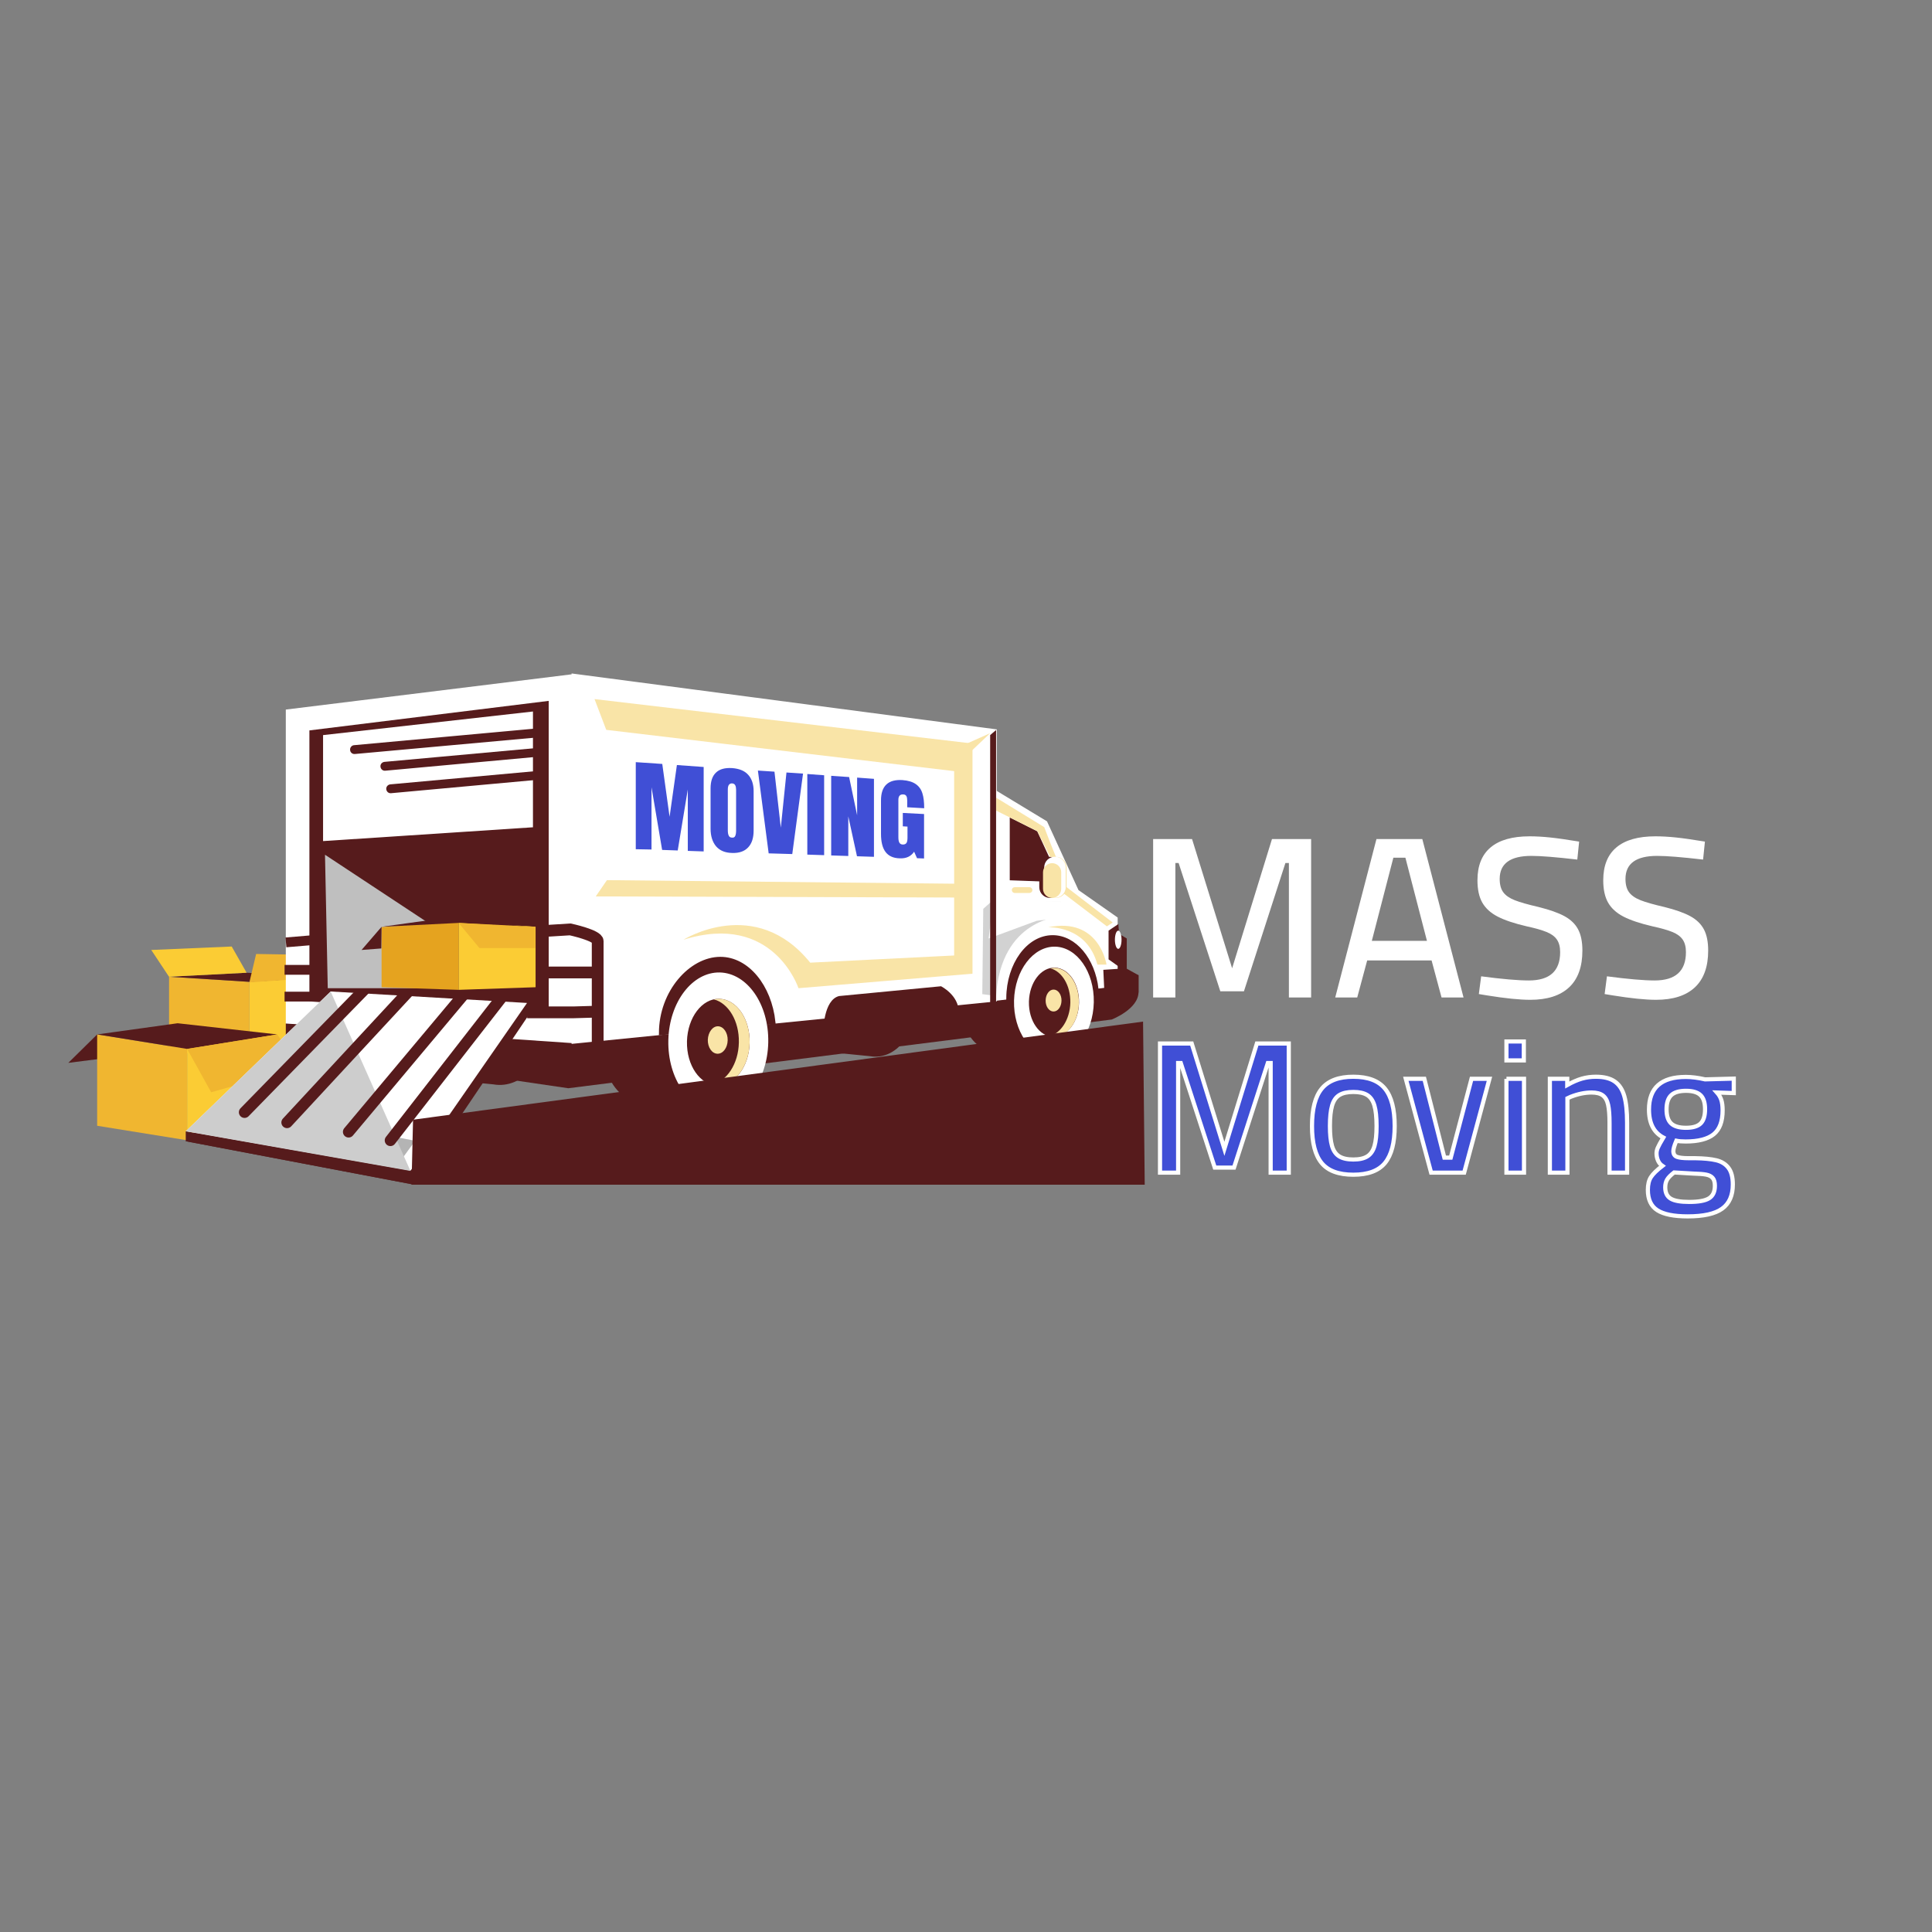 <?xml version="1.0" encoding="utf-8"?>
<svg id="master-artboard" viewBox="0 0 1400 1400" version="1.1" xmlns="http://www.w3.org/2000/svg" x="0px" y="0px" width="1400px" height="1400px" enable-background="new 0 0 1400 1400"><rect x="0" y="0" width="1400" height="1400" fill="#808080" stroke="none"/><defs><style id="ee-google-fonts">@import url(https://fonts.googleapis.com/css?family=Cairo:200,300,600,700,900,400);</style><linearGradient id="gradient-0" gradientUnits="userSpaceOnUse" x1="213.516" y1="-149" x2="213.516" y2="105.391">
                <stop offset="0" style="stop-color: #404fd6"/>
                <stop offset="1" style="stop-color: #1f2a91"/>
              </linearGradient></defs><rect id="ee-background" x="0" y="0" width="1400" height="1400" style="fill: white; fill-opacity: 0; pointer-events: none;"/>
<path d="M 0 0 H 1400 V 1400 H 0 V 0 Z" fill="#5AD1D6" transform="matrix(1.002, 0, 0, 1.002, 2.842170943040401e-14, -1.622)" style="fill-opacity: 0;"/>
<g transform="matrix(1, 0, 0, 1, -75.694, 1.081)">
		
		<g>
			<g>
				<g>
					<path d="M 256.4 769.4 L 198.2 760 L 198.2 706.7 L 256.4 710.4 Z" fill="#F0B630"/>
					<path d="M 256.4 769.4 L 314.5 760 L 314.5 706.7 L 256.4 710.4 Z" fill="#FBCC34"/>
					<path d="M 198.2 706.7 L 256.4 710.4 L 314.5 706.7 L 254.4 703.8 Z" fill="#561B1C"/>
				</g>
				<path d="M 146.1 748.5 L 125.2 769.1 L 156.1 765.2 Z" fill="#561B1C"/>
				<g>
					<path d="M 211.3 825.2 L 146.1 814.7 L 146.1 748.5 L 211.3 759 Z" fill="#F0B630"/>
					<path d="M 211.3 825.2 L 276.6 814.7 L 276.6 748.5 L 211.3 759 Z" fill="#FBCC34"/>
					<path d="M 146.1 748.5 L 211.3 759 L 276.6 748.5 L 204.4 740.4 Z" fill="#561B1C"/>
				</g>
				<path d="M 211.3 759 L 276.6 748.5 L 285.9 761.6 L 266.7 779.7 L 228.7 790.4 Z" fill="#F0B630"/>
				<path d="M 198.2 706.7 L 197.7 706 L 185.3 687.3 L 243.6 684.8 L 254.4 703.8" fill="#FBCC34"/>
				<path d="M 256.4 710.8 L 261.3 690.2 L 304 690.9 L 304 707.6 Z" fill="#F0B630"/>
			<path d="M 682.511 676.194 L 682.511 675.319" style="fill: rgb(240, 182, 48); fill-opacity: 1; stroke: rgb(0, 0, 0); stroke-opacity: 1; stroke-width: 0; paint-order: fill;"/></g>
			<g>
				<g>
					<path fill="#561B1C" d="M711.6,682.5c-3-0.1-5.9,0.5-8.6,1.5l-2.8-17.9l-26.3,3.5c0,0-33.3-15.8-34.5,38&#10;&#9;&#9;&#9;&#9;&#9;&#9;c-1.2,53.8,25.7,52.6,25.7,52.6l41.3,4.1c1.1,0.2,2.2,0.3,3.3,0.3c16.4,0.4,30.2-17.7,30.7-40.4c0-0.1,0-0.2,0-0.2&#10;&#9;&#9;&#9;&#9;&#9;&#9;C740.8,701.5,728,682.9,711.6,682.5z"/>
					<path fill="#561B1C" d="M439.5,685.1c-3.6-0.1-7.1,0.6-10.5,1.9l-3.4-21.8l-32,4.3c0,0-40.5-19.2-41.9,46.2&#10;&#9;&#9;&#9;&#9;&#9;&#9;c-1.4,65.4,31.3,64,31.3,64l50.3,5c1.3,0.2,2.6,0.4,4,0.4c20,0.4,36.7-21.6,37.3-49.2c0-0.1,0-0.2,0-0.3&#10;&#9;&#9;&#9;&#9;&#9;&#9;C475.1,708.1,459.4,685.6,439.5,685.1z"/>
					<path fill="#561B1C" d="M419.3,777.5l68.2,10l393.8-49.8c0,0,19.4-7.5,19.4-19.9v-12.3l-19.1,1.3L575,728.5l-72.1,8.2&#10;&#9;&#9;&#9;&#9;&#9;&#9;l-121.2-2.5L419.3,777.5z"/>
					<path fill="#561B1C" d="M838.5,764.7l-43.3-4.3c0,0-26.1,1.1-25-51.1c1.1-52.2,33.5-36.9,33.5-36.9l25.5-3.4l9.7,62.9&#10;&#9;&#9;&#9;&#9;&#9;&#9;L838.5,764.7z"/>
					<path fill="#561B1C" d="M595.1,803.5l-54.3-5.4c0,0-32.7,1.4-31.3-64c1.4-65.4,41.9-46.2,41.9-46.2l32-4.3l12.1,78.7&#10;&#9;&#9;&#9;&#9;&#9;&#9;L595.1,803.5z"/>
					<path fill="#561B1C" d="M282.8,740.6v9.9l207.6,22.8L887,726.4c0,0,13.7-4.7,13.7-8.5v-12.3l-8.5-4.7V679l-17.1-10.4&#10;&#9;&#9;&#9;&#9;&#9;&#9;l-558.2,37.9L282.8,740.6z"/>
					<path d="M 794.6 570 L 834.4 594.1 L 857.2 643.9 L 885.6 663.8 L 885.6 713.6 L 797.5 724.1 Z" fill="#F0B630" style="fill: rgb(255, 255, 255);"/>
					<g>
						<path d="M 291.3 732.6 L 291.3 520.7 L 481.8 497.2 L 481.8 745.7 Z" fill="#561B1C"/>
						<path fill="#F0B630" d="M473.3,506.8v229.7l-173.4-11.9V528.2L473.3,506.8 M490.4,487.5l-207.6,25.6v227.5l207.6,14.2V487.5&#10;&#9;&#9;&#9;&#9;&#9;&#9;&#9;L490.4,487.5z" style="fill: rgb(255, 255, 255);"/>
					<path d="M 336.245 515.787 L 336.245 515.787" style="fill: rgb(64, 79, 214); fill-opacity: 1; stroke: rgb(0, 0, 0); stroke-opacity: 1; stroke-width: 0; paint-order: fill;"/></g>
					<path d="M 490.4 487.5 L 797.5 527.9 L 797.5 724.1 L 490.4 754.8 Z" fill="#FBCC34" style="stroke: rgb(255, 255, 255); paint-order: fill; stroke-opacity: 1; fill: rgb(255, 255, 255);"/>
					<path d="M 315.3 724.6 L 210.3 825.9 L 375.9 857.4 L 458.9 734.3 Z" fill="#561B1C"/>
					<path d="M 315.3 717.4 L 210.3 818.7 L 373.1 847.4 L 457.6 725.7 Z" fill="#FBCC34" style="fill: rgb(255, 255, 255);"/>
					<path d="M 210.3 818.7 L 210.3 825.9 L 375.9 857.4 L 374.5 847.4 Z" fill="#561B1C"/>
					<path d="M 461.9 598.4 L 309.8 608.4 L 309.8 531.6 L 461.9 514.5 Z" fill="#F0B630" style="fill: rgb(255, 255, 255);"/>
					<path fill="#561B1C" d="M470,529.6c0.2,1.8-1.2,3.4-2.9,3.5l-134.2,12.2c-1.8,0.2-3.4-1.1-3.5-2.9l0,0&#10;&#9;&#9;&#9;&#9;&#9;&#9;c-0.2-1.8,1.2-3.4,2.9-3.5l134.2-12.3C468.2,526.5,469.8,527.8,470,529.6L470,529.6z"/>
					<path fill="#561B1C" d="M464.1,541l-109.8,10c-1.8,0.2-3.1,1.7-2.9,3.5c0.2,1.8,1.7,3.1,3.5,2.9l109.2-10V541z"/>
					<path fill="#561B1C" d="M468.3,557.3l-109.8,10c-1.8,0.2-3.1,1.8-2.9,3.5c0.2,1.8,1.7,3.1,3.5,2.9l109.2-10V557.3z"/>
					<path fill="#FBCC34" d="M447.7,658.1"/>
					<path d="M 807.4 591.3 L 827.3 601.3 L 844.4 638.2 L 807.4 636.8 Z" fill="#561B1C"/>
					<path fill="#561B1C" stroke="#561B1C" stroke-width="2.843" stroke-miterlimit="10" d="M597.7,693.7&#10;&#9;&#9;&#9;&#9;&#9;&#9;c-21.4,0-43.1,24.1-43.1,53.9l81.6-8C633.4,713.6,617.2,693.7,597.7,693.7z"/>
					<path fill="#561B1C" stroke="#561B1C" stroke-width="2.843" stroke-miterlimit="10" d="M838.5,678c-17.6,0-32,19.7-32.2,44.1&#10;&#9;&#9;&#9;&#9;&#9;&#9;l64-6.6C867.8,694.3,854.5,678,838.5,678z"/>
					<path d="M 888.4 700.8 L 875.2 701.7 L 876.1 720.7 L 892.2 719.7 L 892.2 700.8 Z" fill="#561B1C"/>
					<path d="M 886.1 668.5 L 879 673.3 L 879 694.1 L 888.4 700.8 Z" fill="#561B1C"/>
					<path fill="#FBCC34" d="M888.4,679.9c0,3.7-1.1,6.6-2.4,6.6c-1.3,0-2.4-3-2.4-6.6c0-3.7,1.1-6.6,2.4-6.6&#10;&#9;&#9;&#9;&#9;&#9;&#9;C887.4,673.3,888.4,676.3,888.4,679.9z" style="fill: rgb(255, 255, 255);"/>
					<path fill="#561B1C" d="M844.4,641.8c0,4.3-3.5,7.8-7.8,7.8l0,0c-4.3,0-7.8-3.5-7.8-7.8v-14.2c0-4.3,3.5-7.8,7.8-7.8l0,0&#10;&#9;&#9;&#9;&#9;&#9;&#9;c4.3,0,7.8,3.5,7.8,7.8V641.8z"/>
					<path fill="#F9E4A7" d="M848.6,641.8c0,4.3-3.5,7.8-7.8,7.8l0,0c-4.3,0-7.8-3.5-7.8-7.8v-14.2c0-4.3,3.5-7.8,7.8-7.8l0,0&#10;&#9;&#9;&#9;&#9;&#9;&#9;c4.3,0,7.8,3.5,7.8,7.8V641.8z"/>
					<path fill="#F9E4A7" d="M506.5,505.5l273.9,32.2v152.6v14.2L654.3,715c0,0-18.2-55.5-83.4-35.1c0,0,52.1-32.7,91.9,16.6&#10;&#9;&#9;&#9;&#9;&#9;&#9;l104.3-5.2V557.7L515,527.8L506.5,505.5z"/>
					<path fill="#F9E4A7" d="M835.1,670.9c0,0,28.1-1.8,35.8,27h6.6C877.5,697.9,872.4,663.1,835.1,670.9z"/>
					<path d="M 768.9 639.3 L 515.5 636.7 L 507.4 648.5 L 769.5 649.3 Z" fill="#F9E4A7"/>
					<path fill="#561B1C" d="M672.3,746.3c0,0,0-22.7,11.4-25.6l73.9-7.1c0,0,12.8,6.4,12.8,18.5&#10;&#9;&#9;&#9;&#9;&#9;&#9;C770.4,739.2,672.3,746.3,672.3,746.3z"/>
					<path fill="none" stroke="#561B1C" stroke-width="8.53" stroke-miterlimit="10" d="M466.2,673.8l22.7-1.4&#10;&#9;&#9;&#9;&#9;&#9;&#9;c0,0,19.9,4.3,19.9,8.5v79.6"/>
					<path d="M 467.6 703.6 L 489.4 703.6 L 507.4 703.6" fill="none" stroke="#561B1C" stroke-width="8.53" stroke-miterlimit="10"/>
					<path d="M 457.7 732.5 L 491.3 732.5 L 508.4 732" fill="none" stroke="#561B1C" stroke-width="8.53" stroke-miterlimit="10"/>
					
						<path d="M 282.9 681.8 L 300.8 680.3" fill="none" stroke="#561B1C" stroke-width="7.108" stroke-miterlimit="10"/>
					
						<path d="M 281.9 701.7 L 304.6 701.7" fill="none" stroke="#561B1C" stroke-width="7.108" stroke-miterlimit="10"/>
					
						<path d="M 301.8 721.1 L 281.9 721.1" fill="none" stroke="#561B1C" stroke-width="7.108" stroke-miterlimit="10"/>
					<path fill="#FBCC34" d="M243.6,799.6c-1.8-0.9,132.9,26,132.9,26l-12.3,16.9l-133.8-33.3L243.6,799.6z" style="fill: rgb(180, 180, 180);"/>
					<path d="M 315.3 717.4 L 373.1 847.4 L 210.3 818.7 Z" fill="#F0B630" style="fill: rgb(205, 205, 205);"/>
					
						<path d="M 252.9 804.9 L 349.8 705.7" fill="none" stroke="#561B1C" stroke-width="8.222" stroke-linecap="round" stroke-linejoin="round" stroke-miterlimit="10"/>
					
						<path d="M 283.7 812.3 L 377.9 710.7" fill="none" stroke="#561B1C" stroke-width="8.222" stroke-linecap="round" stroke-linejoin="round" stroke-miterlimit="10"/>
					
						<path d="M 328.3 819.1 L 417.3 712.9" fill="none" stroke="#561B1C" stroke-width="8.222" stroke-linecap="round" stroke-linejoin="round" stroke-miterlimit="10"/>
					
						<path d="M 358.6 825.3 L 443.7 715.9" fill="none" stroke="#561B1C" stroke-width="8.222" stroke-linecap="round" stroke-linejoin="round" stroke-miterlimit="10"/>
					<path d="M 313.2 715 L 457.7 715 L 311.2 618.3 Z" fill="#F0B630" style="fill: rgb(191, 191, 191);"/>
					<path d="M 385.2 663.8 H 463.4 V 719.2 H 385.2 V 663.8 Z" fill="#561B1C"/>
					<path fill="#F9E4A7" d="M797.5,586.3l29.9,14.9l9.2,18.5c0,0,5.7,0.7,5.7,2.8c0,2.1-9.9-24.2-9.9-24.2l-34.8-21.3V586.3z"/>
					<path d="M 845.1 645.3 L 877.8 670.2 L 882 667.4 L 848.6 641.8 Z" fill="#F9E4A7"/>
					<path d="M 772.6 539.4 L 793.2 530.2 L 776.8 545.8 Z" fill="#F9E4A7"/>
					<g>
						<path fill="#FBCC34" d="M597.3,703.6c-19.9-0.4-36.6,21.4-37.3,48.9c0,0.1,0,0.2,0,0.3c-0.6,27.6,15.1,50.3,35.1,50.8&#10;&#9;&#9;&#9;&#9;&#9;&#9;&#9;c20,0.4,36.7-21.6,37.3-49.2c0-0.1,0-0.2,0-0.3C632.9,726.6,617.2,704.1,597.3,703.6z" style="fill: rgb(255, 255, 255);"/>
						<path fill="#561B1C" d="M573.5,753.4c0.5-17.2,10.9-31,23.4-30.7c12.5,0.3,22.3,14.4,22,31.7c0,0.1,0,0.1,0,0.2&#10;&#9;&#9;&#9;&#9;&#9;&#9;&#9;c-0.4,17.3-10.9,31.1-23.4,30.9c-12.5-0.3-22.4-14.5-22-31.9C573.5,753.5,573.5,753.4,573.5,753.4z"/>
						<path fill="#F9E4A7" d="M611.1,754.4c0-0.1,0-0.1,0-0.2c0.3-15.4-7.5-28.3-18.1-31.1c1.3-0.3,2.6-0.4,3.9-0.4&#10;&#9;&#9;&#9;&#9;&#9;&#9;&#9;c12.5,0.3,22.3,14.4,22,31.7c0,0.1,0,0.1,0,0.2c-0.4,17.3-10.9,31.1-23.4,30.9c-1.3,0-2.6-0.2-3.9-0.6&#10;&#9;&#9;&#9;&#9;&#9;&#9;&#9;C602.3,782.5,610.8,769.9,611.1,754.4z"/>
						<path fill="#F9E4A7" d="M588.6,752.4c-0.1,5.5,3,10,7,10.1c4,0.1,7.3-4.3,7.4-9.8c0.1-5.5-3-10-7-10.1&#10;&#9;&#9;&#9;&#9;&#9;&#9;&#9;C592.1,742.5,588.8,746.9,588.6,752.4z"/>
					</g>
					<g>
						<path fill="#FBCC34" d="M840.3,684.9c-15.9-0.3-29.2,17.1-29.8,39c0,0.1,0,0.2,0,0.2c-0.5,22,12.1,40.2,28,40.5&#10;&#9;&#9;&#9;&#9;&#9;&#9;&#9;c16,0.3,29.3-17.2,29.8-39.3c0-0.1,0-0.2,0-0.2C868.7,703.3,856.2,685.3,840.3,684.9z" style="fill: rgb(255, 255, 255);"/>
						<path fill="#561B1C" d="M821.3,724.6c0.4-13.8,8.7-24.7,18.7-24.5s17.8,11.5,17.6,25.3c0,0.1,0,0.1,0,0.2&#10;&#9;&#9;&#9;&#9;&#9;&#9;&#9;c-0.3,13.8-8.7,24.9-18.7,24.6c-10-0.2-17.9-11.6-17.6-25.4C821.2,724.7,821.3,724.7,821.3,724.6z"/>
						<path fill="#F9E4A7" d="M851.3,725.5c0,0,0-0.1,0-0.1c0.2-12.3-6-22.6-14.5-24.8c1-0.2,2.1-0.3,3.1-0.3&#10;&#9;&#9;&#9;&#9;&#9;&#9;&#9;c10,0.2,17.8,11.5,17.6,25.3c0,0.1,0,0.1,0,0.2c-0.3,13.8-8.7,24.9-18.7,24.6c-1.1,0-2.1-0.2-3.1-0.4&#10;&#9;&#9;&#9;&#9;&#9;&#9;&#9;C844.3,747.9,851,737.8,851.3,725.5z"/>
						<path fill="#F9E4A7" d="M833.4,723.8c-0.1,4.4,2.4,8,5.6,8.1c3.2,0.1,5.8-3.4,5.9-7.8c0.1-4.4-2.4-8-5.6-8.1&#10;&#9;&#9;&#9;&#9;&#9;&#9;&#9;C836.1,715.9,833.5,719.4,833.4,723.8z"/>
					</g>
					<path d="M 516 541.2 L 499.9 500.8 L 499.9 646.8 L 515 623.1 L 759.5 629.1 L 759.5 564.8 L 519.8 542.1 Z" fill="#F0B630" style="fill: rgb(255, 255, 255);"/>
				<path d="M 674.633 677.198 L 674.633 677.198" style="fill: rgb(255, 255, 255); fill-opacity: 1; stroke: rgb(255, 255, 255); stroke-opacity: 1; stroke-width: 1; paint-order: stroke;"/><path d="M 860.866 611.587" style="fill: rgb(255, 255, 255); fill-opacity: 1; stroke: rgb(0, 0, 0); stroke-opacity: 1; stroke-width: 0; paint-order: fill;"/><path d="M 341.969 732.812 L 341.969 732.812" style="fill: rgb(255, 255, 255); fill-opacity: 1; stroke: rgb(0, 0, 0); stroke-opacity: 1; stroke-width: 0; paint-order: fill;"/><path d="M 301.682 776.138 L 301.682 776.138" style="fill: rgb(255, 255, 255); fill-opacity: 1; stroke: rgb(0, 0, 0); stroke-opacity: 1; stroke-width: 0; paint-order: fill;"/></g>
				<path d="M 296.1 525.4 L 285.7 516.9 L 285.7 671.4 L 295.6 670.4 Z" fill="#FBCC34" style="fill: rgb(255, 255, 255);"/>
				<path fill="#FBCC34" d="M793.9,652.4h50.5v10.7c0,0-43.4,1.4-46.9,57.6l-10-1.4l0.7-61.8L793.9,652.4z" style="fill: rgb(210, 210, 210);"/>
				<path fill="#FBCC34" d="M826.8,666.2c0,0,34.6-6.6,48.3,15.6v-8.1l-30.8-21.3l-49.3-1.9l-0.5,9.5l-2.4,19L826.8,666.2z" style="fill: rgb(255, 255, 255);"/>
				<path fill="#F9E4A7" d="M823.8,643.9c0,1.2-1,2.1-2.1,2.1H811c-1.2,0-2.1-1-2.1-2.1l0,0c0-1.2,1-2.1,2.1-2.1h10.7&#10;&#9;&#9;&#9;&#9;&#9;C822.8,641.8,823.8,642.7,823.8,643.9L823.8,643.9z"/>
				<path d="M 797.5 527.9 L 797.5 727.3 L 793.2 729.7 L 793.2 531.6 Z" fill="#561B1C"/>
			<path d="M 359.168 512.416" style="fill: rgb(255, 255, 255); fill-opacity: 1; stroke: rgb(0, 0, 0); stroke-opacity: 1; stroke-width: 0; paint-order: fill;"/><path d="M 804.475 683.95 L 804.475 683.95" style="fill: rgb(255, 255, 255); fill-opacity: 1; stroke: rgb(0, 0, 0); stroke-opacity: 1; stroke-width: 0; paint-order: fill;"/></g>
			<g>
				<path d="M 408 716.2 L 352.2 714.3 L 352.2 670.7 L 408 666.7 Z" fill="#E5A31F"/>
				<path d="M 408 716.2 L 463.8 714.3 L 463.8 670.5 L 408 666.7 Z" fill="#FBCC34"/>
				<path d="M 352.2 670.5 L 408 667.7 L 463.8 671.2 L 402 663.6 Z" fill="#561B1C"/>
			</g>
			<path d="M 408 667.7 L 423.1 685.9 L 463.6 685.9 L 463.6 670.5 Z" fill="#F0B630"/>
			<path d="M 352.2 670.5 L 337.7 687.3 L 352 686.2 Z" fill="#561B1C"/>
			<g>
				<g>
					<path fill="#561B1C" d="M536.4,614.3v-63.1l19.2,1.3l5.3,38.3l5.3-37.5l19.4,1.4v61.2l-11.5-0.4V571l-7.3,44.2l-11.3-0.4&#10;&#9;&#9;&#9;&#9;&#9;&#9;l-7.7-45.4v45.1L536.4,614.3z" style="fill-opacity: 1; fill: rgb(64, 79, 214);"/>
					<path fill="#561B1C" d="M594.6,612.2c-2.6-3.1-4-7.4-4-12.8v-29.1c0-5.3,1.3-9.1,4-11.6c2.6-2.5,6.5-3.5,11.6-3.2&#10;&#9;&#9;&#9;&#9;&#9;&#9;c5.1,0.4,9,1.9,11.6,4.8c2.6,2.8,4,6.8,4,11.9v28.5c0,5.4-1.3,9.5-4,12.3c-2.6,2.8-6.5,4.2-11.6,4&#10;&#9;&#9;&#9;&#9;&#9;&#9;C601.1,616.9,597.3,615.3,594.6,612.2z M608.5,604.6c0.4-0.9,0.6-2.2,0.6-3.9v-29.5c0-1.3-0.2-2.4-0.6-3.2&#10;&#9;&#9;&#9;&#9;&#9;&#9;c-0.4-0.8-1.1-1.3-2.2-1.4c-2.1-0.1-3.2,1.3-3.2,4.4v29.5c0,1.7,0.2,3.1,0.7,4c0.4,0.9,1.2,1.4,2.4,1.4&#10;&#9;&#9;&#9;&#9;&#9;&#9;C607.3,606,608.1,605.6,608.5,604.6z" style="fill-opacity: 1; fill: rgb(64, 79, 214);"/>
					<path fill="#561B1C" d="M632.7,617.3l-7.8-60l12,0.8l4.6,40.6l4.1-40l12,0.8l-7.8,58.3L632.7,617.3z" style="fill-opacity: 1; fill: rgb(64, 79, 214);"/>
					<path fill="#561B1C" d="M660.7,618.2v-58.4l12.2,0.9v57.9L660.7,618.2z" style="fill-opacity: 1; fill: rgb(64, 79, 214);"/>
					<path fill="#561B1C" d="M678,618.8v-57.7l13,0.9l5.8,27.7v-27.3l12.2,0.9v56.5l-12.3-0.4l-6.3-28.9v28.7L678,618.8z" style="fill-opacity: 1; fill: rgb(64, 79, 214);"/>
					<path fill="#561B1C" d="M717.4,616.3c-2.2-2.9-3.3-7.3-3.3-13.1v-24.3c0-5.2,1.3-9.1,3.9-11.5c2.6-2.5,6.5-3.5,11.6-3.2&#10;&#9;&#9;&#9;&#9;&#9;&#9;c4.2,0.3,7.4,1.3,9.7,2.9c2.3,1.6,3.9,3.8,4.8,6.7c0.9,2.8,1.3,6.4,1.3,10.8l-12.3-0.7v-5c0-1.3-0.2-2.4-0.6-3.1&#10;&#9;&#9;&#9;&#9;&#9;&#9;s-1.2-1.2-2.2-1.2c-2.4-0.2-3.6,1.2-3.6,3.9v27.1c0,1.7,0.2,3,0.7,3.9c0.5,0.9,1.3,1.4,2.6,1.4c1.2,0,2.1-0.4,2.6-1.2&#10;&#9;&#9;&#9;&#9;&#9;&#9;c0.5-0.8,0.7-2.1,0.7-3.8v-8l-3.4-0.2V588l15.4,0.8V621l-5.1-0.2l-2.1-4.7c-2.3,3.4-5.7,5-10.4,4.8&#10;&#9;&#9;&#9;&#9;&#9;&#9;C723,620.8,719.6,619.2,717.4,616.3z" style="fill-opacity: 1; fill: rgb(64, 79, 214);"/>
				<path d="M 643.233 596.207" style="fill: rgb(64, 79, 214); fill-opacity: 1; stroke: rgb(0, 0, 0); stroke-opacity: 1; stroke-width: 0; paint-order: fill;"/></g>
			</g>
		</g>
	<path d="M 373.9 857.4 L 905.2 857.4 L 904 739.2 L 375 810.3 Z" fill="#561B1C"/></g><path fill="#FBCC34" d="M846.6,642.8c0,4.3-3.5,7.8-7.8,7.8l0,0c-4.3,0-7.8-3.5-7.8-7.8v-14.2c0-4.3,3.5-7.8,7.8-7.8l0,0&#10;&#9;&#9;c4.3,0,7.8,3.5,7.8,7.8V642.8z" transform="matrix(1, 0, 0, 1, -74.335, -5.684341886080802e-14)" style="fill: rgb(255, 255, 255);"/><path fill="#F9E4A7" d="M844.7,643c0,3.6-3,6.6-6.6,6.6l0,0c-3.6,0-6.6-3-6.6-6.6v-12c0-3.6,3-6.6,6.6-6.6l0,0c3.6,0,6.6,3,6.6,6.6&#10;&#9;&#9;V643z" transform="matrix(1, 0, 0, 1, -75.694, 1.081)"/>
<g transform="matrix(1, 0, 0, 1, -113.71, 26.88)">
		<path d="M 127.48 -46.521 L 127.48 68.279 L 111.47 68.279 L 111.47 -29.171 L 108.96 -29.171 L 79.09 63.769 L 62.07 63.769 L 32.04 -29.171 L 29.7 -29.171 L 29.7 68.279 L 13.68 68.279 L 13.68 -46.521 L 41.72 -46.521 L 70.58 47.089 L 99.28 -46.521 L 127.48 -46.521 ZM 214.256 41.409 L 167.866 41.409 L 160.686 68.279 L 144.836 68.279 L 174.536 -46.521 L 207.576 -46.521 L 237.276 68.279 L 221.426 68.279 L 214.256 41.409 M 171.206 27.229 L 210.916 27.229 L 195.396 -33.011 L 186.716 -33.011 L 171.206 27.229 ZM 285.331 69.949 C 277.658 69.949 267.315 68.892 254.301 66.779 L 248.291 65.779 L 249.961 52.929 C 264.981 54.929 276.438 55.929 284.331 55.929 C 299.351 55.929 306.861 49.089 306.861 35.409 C 306.861 31.622 306.081 28.589 304.521 26.309 C 302.968 24.029 300.495 22.195 297.101 20.809 C 293.708 19.415 288.951 18.052 282.831 16.719 C 273.818 14.605 266.811 12.242 261.811 9.629 C 256.805 7.015 253.131 3.649 250.791 -0.471 C 248.458 -4.585 247.291 -9.978 247.291 -16.651 C 247.291 -27.225 250.461 -35.181 256.801 -40.521 C 263.141 -45.855 272.485 -48.521 284.831 -48.521 C 289.391 -48.521 294.315 -48.245 299.601 -47.691 C 304.888 -47.138 311.868 -46.138 320.541 -44.691 L 319.211 -31.671 C 303.971 -33.451 292.958 -34.341 286.171 -34.341 C 270.931 -34.341 263.311 -28.778 263.311 -17.651 C 263.311 -13.538 264.171 -10.315 265.891 -7.981 C 267.618 -5.641 270.371 -3.721 274.151 -2.221 C 277.938 -0.721 283.668 0.919 291.341 2.699 C 299.355 4.705 305.585 6.932 310.031 9.379 C 314.478 11.825 317.731 14.995 319.791 18.889 C 321.851 22.782 322.881 27.899 322.881 34.239 C 322.881 46.032 319.681 54.932 313.281 60.939 C 306.888 66.945 297.571 69.949 285.331 69.949 ZM 375.938 69.949 C 368.264 69.949 357.921 68.892 344.908 66.779 L 338.898 65.779 L 340.568 52.929 C 355.588 54.929 367.044 55.929 374.938 55.929 C 389.958 55.929 397.468 49.089 397.468 35.409 C 397.468 31.622 396.688 28.589 395.128 26.309 C 393.574 24.029 391.101 22.195 387.708 20.809 C 384.314 19.415 379.558 18.052 373.438 16.719 C 364.424 14.605 357.418 12.242 352.418 9.629 C 347.411 7.015 343.738 3.649 341.398 -0.471 C 339.064 -4.585 337.898 -9.978 337.898 -16.651 C 337.898 -27.225 341.068 -35.181 347.408 -40.521 C 353.748 -45.855 363.091 -48.521 375.438 -48.521 C 379.998 -48.521 384.921 -48.245 390.208 -47.691 C 395.494 -47.138 402.474 -46.138 411.148 -44.691 L 409.818 -31.671 C 394.578 -33.451 383.564 -34.341 376.778 -34.341 C 361.538 -34.341 353.918 -28.778 353.918 -17.651 C 353.918 -13.538 354.778 -10.315 356.498 -7.981 C 358.224 -5.641 360.978 -3.721 364.758 -2.221 C 368.544 -0.721 374.274 0.919 381.948 2.699 C 389.961 4.705 396.191 6.932 400.638 9.379 C 405.084 11.825 408.338 14.995 410.398 18.889 C 412.458 22.782 413.488 27.899 413.488 34.239 C 413.488 46.032 410.288 54.932 403.888 60.939 C 397.494 66.945 388.178 69.949 375.938 69.949 Z" transform="matrix(1.006, 0, 0, 1, 935.552, 627.67)" style="white-space: pre; fill: rgb(255, 255, 255); color: rgb(86, 27, 28);"/>
		<path d="M 103.9 -65.737 L 103.9 27.833 L 90.85 27.833 L 90.85 -51.587 L 88.81 -51.587 L 64.46 24.163 L 50.59 24.163 L 26.11 -51.587 L 24.21 -51.587 L 24.21 27.833 L 11.15 27.833 L 11.15 -65.737 L 34 -65.737 L 57.53 10.563 L 80.92 -65.737 L 103.9 -65.737 ZM 150.409 29.333 C 139.803 29.333 132.186 26.5 127.559 20.833 C 122.939 15.166 120.629 6.256 120.629 -5.897 C 120.629 -18.317 122.986 -27.384 127.699 -33.097 C 132.413 -38.81 139.983 -41.667 150.409 -41.667 C 160.929 -41.667 168.523 -38.787 173.189 -33.027 C 177.856 -27.267 180.189 -18.224 180.189 -5.897 C 180.189 6.163 177.879 15.05 173.259 20.763 C 168.633 26.476 161.016 29.333 150.409 29.333 M 150.409 18.313 C 154.763 18.313 158.139 17.543 160.539 16.003 C 162.946 14.463 164.646 11.97 165.639 8.523 C 166.639 5.076 167.139 0.27 167.139 -5.897 C 167.139 -12.33 166.616 -17.317 165.569 -20.857 C 164.529 -24.39 162.809 -26.907 160.409 -28.407 C 158.003 -29.9 154.669 -30.647 150.409 -30.647 C 146.149 -30.647 142.796 -29.9 140.349 -28.407 C 137.896 -26.907 136.149 -24.367 135.109 -20.787 C 134.069 -17.207 133.549 -12.244 133.549 -5.897 C 133.549 0.176 134.046 4.96 135.039 8.453 C 136.039 11.946 137.763 14.463 140.209 16.003 C 142.656 17.543 146.056 18.313 150.409 18.313 ZM 188.211 -40.167 L 201.541 -40.167 L 215.961 16.953 L 220.581 16.953 L 235.541 -40.167 L 248.461 -40.167 L 230.241 27.833 L 206.441 27.833 L 188.211 -40.167 ZM 260.693 27.833 M 260.693 -40.167 L 273.343 -40.167 L 273.343 27.833 L 260.693 27.833 L 260.693 -40.167 M 260.693 -67.227 L 273.213 -67.227 L 273.213 -53.497 L 260.693 -53.497 L 260.693 -67.227 ZM 291.971 -40.167 L 304.491 -40.167 L 304.491 -35.677 C 308.385 -37.857 311.918 -39.4 315.091 -40.307 C 318.265 -41.214 321.621 -41.667 325.161 -41.667 C 330.875 -41.667 335.361 -40.534 338.621 -38.267 C 341.888 -36 344.201 -32.487 345.561 -27.727 C 346.921 -22.967 347.601 -16.507 347.601 -8.347 L 347.601 27.833 L 334.951 27.833 L 334.951 -8.067 C 334.951 -13.78 334.611 -18.2 333.931 -21.327 C 333.251 -24.46 331.981 -26.727 330.121 -28.127 C 328.261 -29.534 325.565 -30.237 322.031 -30.237 C 317.225 -30.237 312.191 -29.194 306.931 -27.107 L 304.621 -26.027 L 304.621 27.833 L 291.971 27.833 L 291.971 -40.167 ZM 391.249 59.523 C 381.276 59.523 373.999 58.05 369.419 55.103 C 364.846 52.156 362.559 47.236 362.559 40.343 C 362.559 36.443 363.306 33.34 364.799 31.033 C 366.292 28.72 369.036 26.02 373.029 22.933 C 371.576 21.94 370.509 20.626 369.829 18.993 C 369.149 17.36 368.809 15.636 368.809 13.823 C 368.809 12.556 369.106 11.22 369.699 9.813 C 370.286 8.406 371.622 5.936 373.709 2.403 C 366.816 -1.224 363.369 -7.98 363.369 -17.867 C 363.369 -33.64 372.209 -41.527 389.889 -41.527 C 394.062 -41.527 398.686 -40.937 403.759 -39.757 L 424.439 -40.307 L 424.439 -29.827 L 412.329 -30.237 C 413.782 -28.604 414.826 -26.814 415.459 -24.867 C 416.092 -22.92 416.409 -20.404 416.409 -17.317 C 416.409 -9.25 414.256 -3.47 409.949 0.023 C 405.642 3.51 398.912 5.253 389.759 5.253 C 387.039 5.253 384.816 5.073 383.089 4.713 C 381.642 8.16 380.919 10.653 380.919 12.193 C 380.919 14.366 381.802 15.773 383.569 16.413 C 385.336 17.046 388.079 17.363 391.799 17.363 L 396.559 17.363 C 402.906 17.45 407.982 17.946 411.789 18.853 C 415.596 19.76 418.542 21.596 420.629 24.363 C 422.716 27.13 423.759 31.143 423.759 36.403 C 423.759 44.383 421.196 50.23 416.069 53.943 C 410.949 57.663 402.676 59.523 391.249 59.523 M 390.029 -4.667 C 394.922 -4.667 398.436 -5.71 400.569 -7.797 C 402.696 -9.884 403.759 -13.33 403.759 -18.137 C 403.759 -22.85 402.672 -26.25 400.499 -28.337 C 398.326 -30.424 394.836 -31.467 390.029 -31.467 C 385.129 -31.467 381.569 -30.4 379.349 -28.267 C 377.129 -26.134 376.019 -22.71 376.019 -17.997 C 376.019 -13.284 377.129 -9.884 379.349 -7.797 C 381.569 -5.71 385.129 -4.667 390.029 -4.667 M 392.339 49.053 C 399.139 49.053 403.922 48.166 406.689 46.393 C 409.456 44.626 410.839 41.613 410.839 37.353 C 410.839 34.813 410.316 32.933 409.269 31.713 C 408.229 30.486 406.666 29.67 404.579 29.263 C 402.492 28.856 399.409 28.606 395.329 28.513 L 381.459 27.693 C 379.012 29.6 377.336 31.323 376.429 32.863 C 375.522 34.403 375.069 36.263 375.069 38.443 C 375.069 42.343 376.382 45.086 379.009 46.673 C 381.642 48.26 386.086 49.053 392.339 49.053 Z" transform="matrix(1.006, 0, 0, 1, 943.079, 795.031)" style="white-space: pre; fill: rgb(64, 79, 214); color: rgb(86, 27, 28); stroke: rgb(255, 255, 255); stroke-width: 3;"/>
	</g>
</svg>